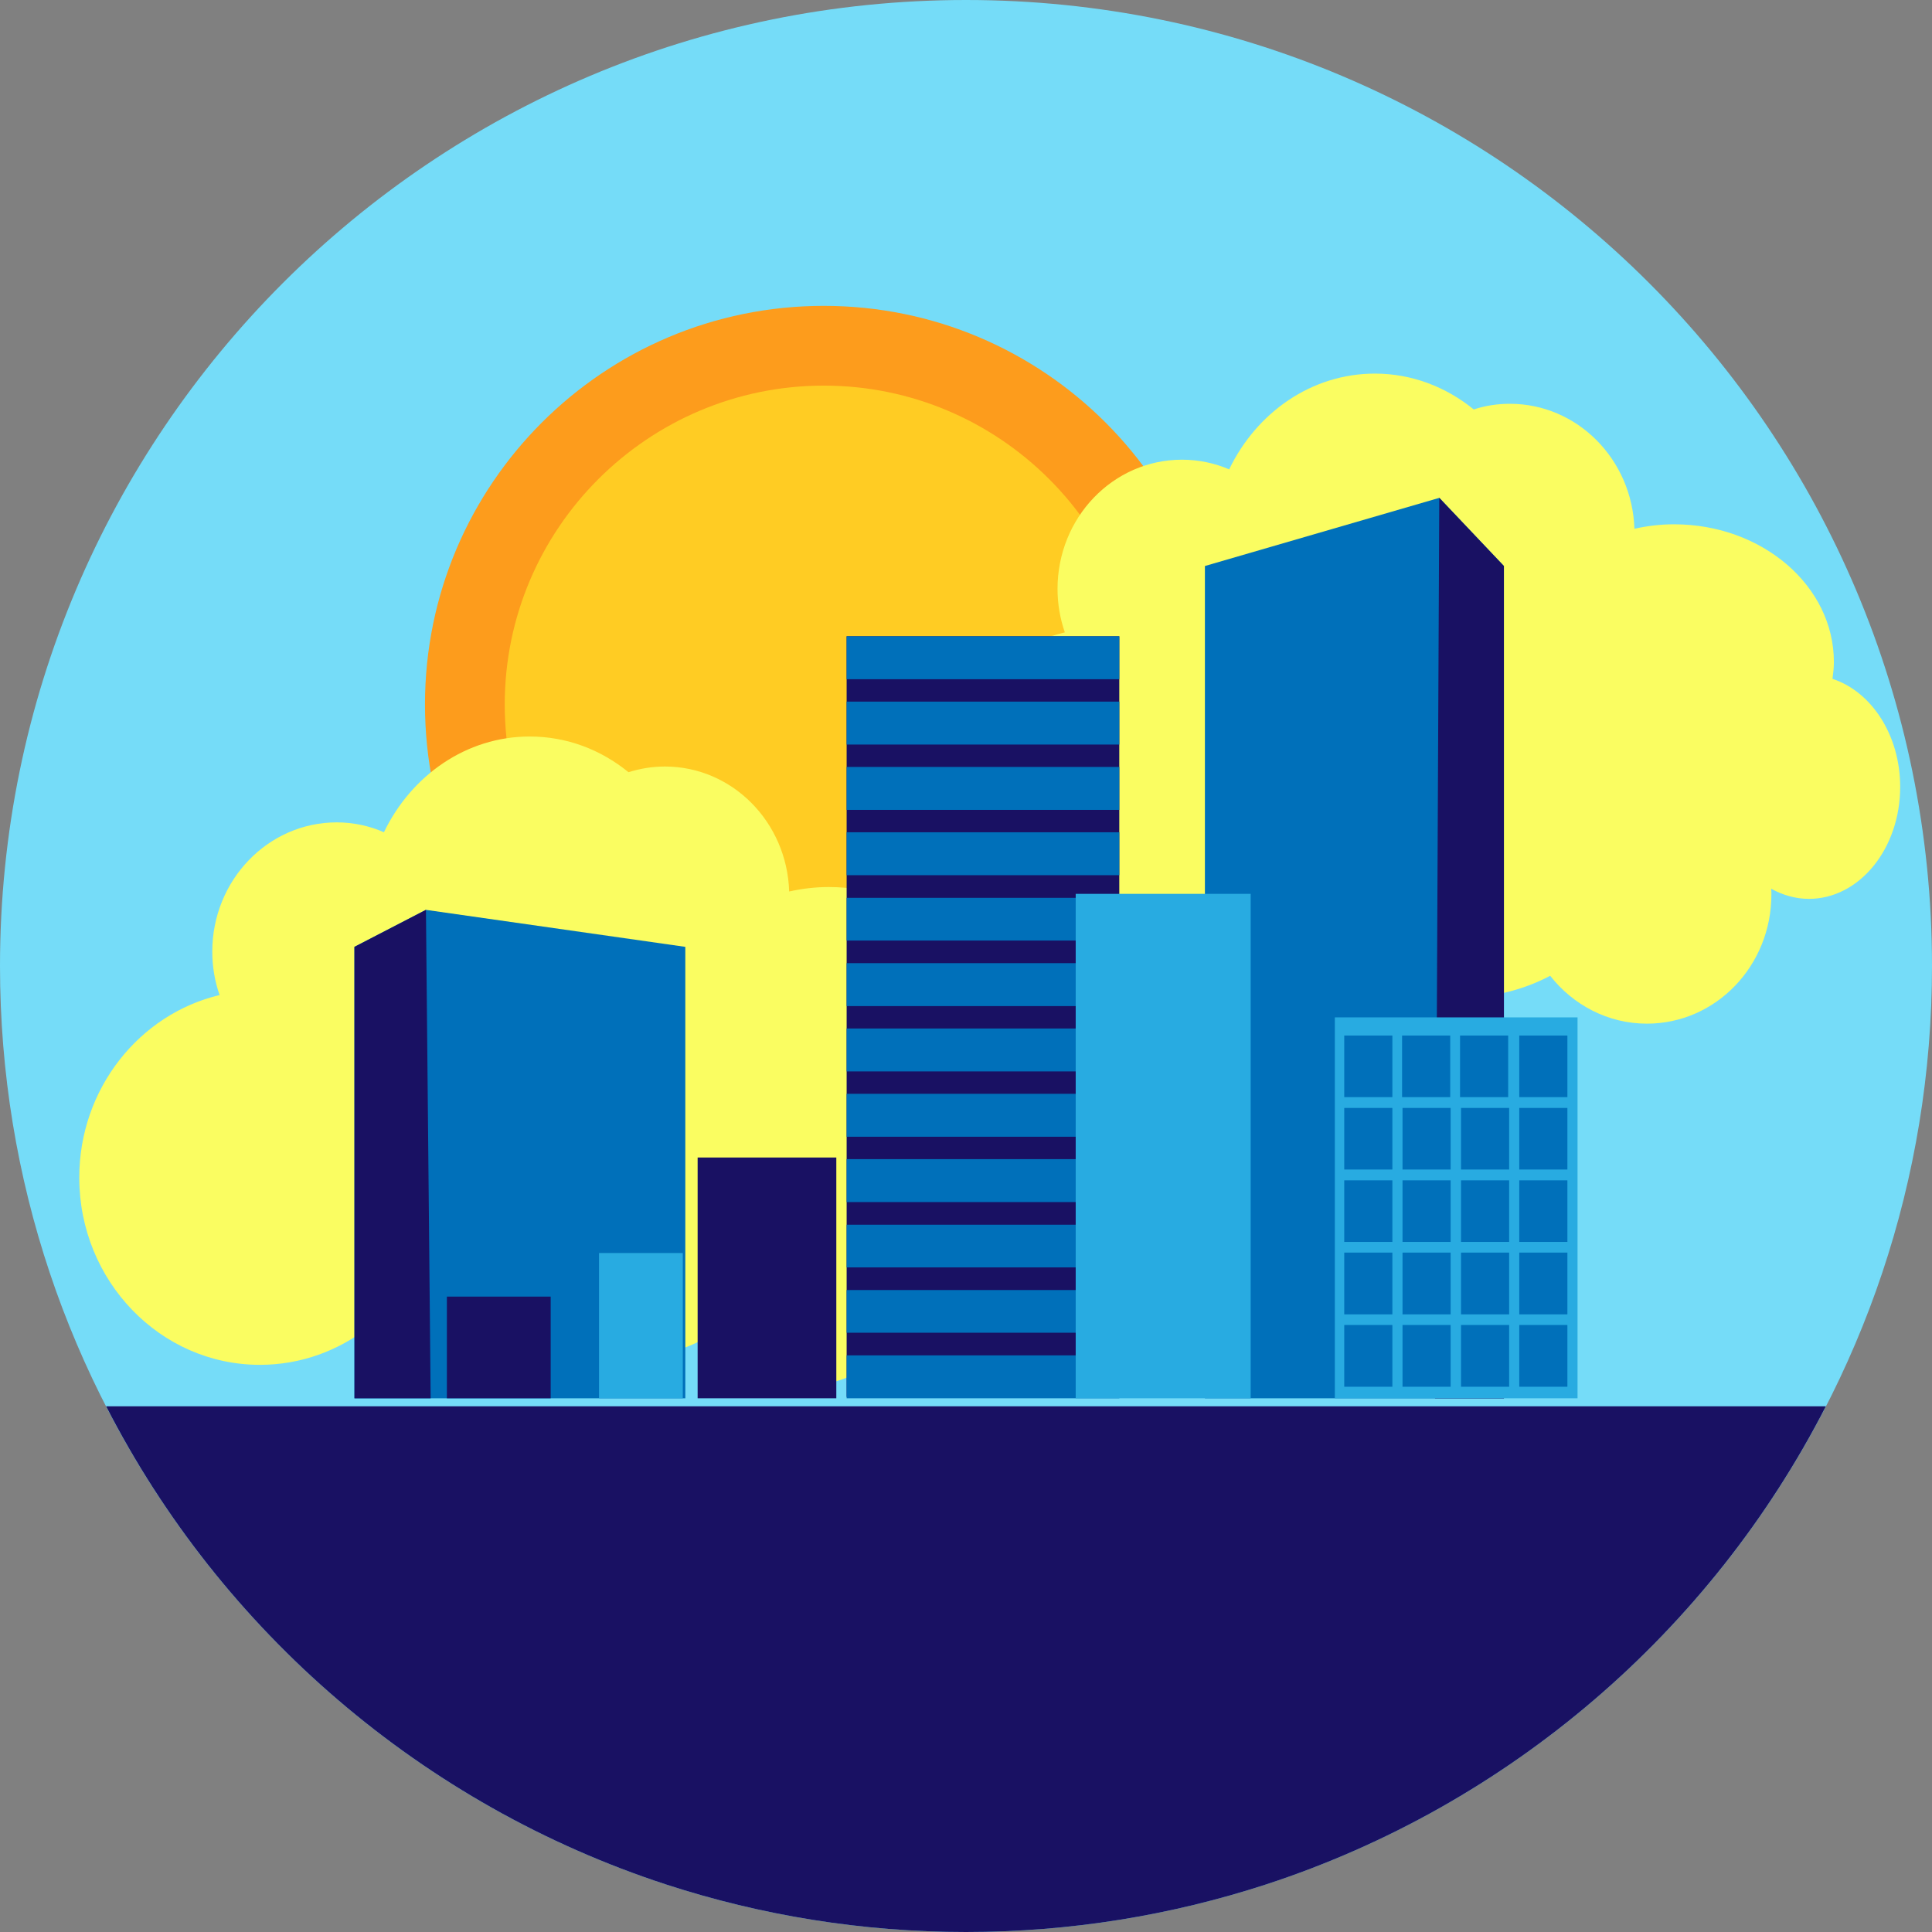 <?xml version="1.0" encoding="UTF-8" standalone="no"?>
<!-- Created with Inkscape (http://www.inkscape.org/) -->

<svg
   xmlns:dc="http://purl.org/dc/elements/1.1/"
   xmlns:cc="http://creativecommons.org/ns#"
   xmlns:rdf="http://www.w3.org/1999/02/22-rdf-syntax-ns#"
   xmlns:svg="http://www.w3.org/2000/svg"
   xmlns="http://www.w3.org/2000/svg"
   xmlns:sodipodi="http://sodipodi.sourceforge.net/DTD/sodipodi-0.dtd"
   xmlns:inkscape="http://www.inkscape.org/namespaces/inkscape"
   width="40"
   height="40"
   viewBox="0 0 40 40"
   id="svg9715"
   version="1.1"
   inkscape:version="0.91 r13725"
   sodipodi:docname="scene.svg">
  <rect x="0" y="0" width="40" height="40" fill="#808080" stroke="none"/>
  <defs
     id="defs9717" />
  <sodipodi:namedview
     id="base"
     pagecolor="#ffffff"
     bordercolor="#666666"
     borderopacity="1.0"
     inkscape:pageopacity="0.0"
     inkscape:pageshadow="2"
     inkscape:zoom="0.35"
     inkscape:cx="-1209.2858"
     inkscape:cy="491.42858"
     inkscape:document-units="px"
     inkscape:current-layer="layer1"
     showgrid="false"
     fit-margin-top="0"
     fit-margin-left="0"
     fit-margin-right="0"
     fit-margin-bottom="0"
     units="px"
     inkscape:window-width="1366"
     inkscape:window-height="705"
     inkscape:window-x="-8"
     inkscape:window-y="-8"
     inkscape:window-maximized="1" />
  <g
     inkscape:label="Layer 1"
     inkscape:groupmode="layer"
     id="layer1"
     transform="translate(-1097.143,-983.791)">
    <g
       id="surface103925"
       transform="matrix(1.25,0,0,1.25,1097.143,983.791)">
      <path
         id="path10266"
         d="M 16,0 C 7.164,0 0,7.164 0,16 0,23.105 4.633,29.129 11.039,31.215 12.602,31.723 14.27,32 16,32 17.73,32 19.398,31.723 20.961,31.215 27.367,29.129 32,23.105 32,16 32,7.164 24.836,0 16,0"
         style="fill:#75dcf8;fill-opacity:1;fill-rule:nonzero;stroke:none"
         inkscape:connector-curvature="0" />
      <path
         id="path10268"
         d="M 1.758,23.293 C 3.668,27.02 7,29.898 11.039,31.215 12.602,31.723 14.27,32 16,32 17.73,32 19.398,31.723 20.961,31.215 25,29.898 28.332,27.02 30.242,23.293 Z m 0,0"
         style="fill:#191163;fill-opacity:1;fill-rule:nonzero;stroke:none"
         inkscape:connector-curvature="0" />
      <path
         id="path10270"
         d="m 20.246,11.668 c 0,3.648 -2.953,6.605 -6.602,6.605 -3.648,0 -6.605,-2.957 -6.605,-6.605 0,-3.645 2.957,-6.602 6.605,-6.602 3.648,0 6.602,2.957 6.602,6.602"
         style="fill:#fd9c1c;fill-opacity:1;fill-rule:nonzero;stroke:none"
         inkscape:connector-curvature="0" />
      <path
         id="path10272"
         d="m 13.645,16.953 c -2.914,0 -5.285,-2.371 -5.285,-5.285 0,-2.91 2.371,-5.281 5.285,-5.281 2.914,0 5.281,2.371 5.281,5.281 0,2.914 -2.367,5.285 -5.281,5.285"
         style="fill:#ffcc23;fill-opacity:1;fill-rule:nonzero;stroke:none"
         inkscape:connector-curvature="0" />
      <path
         id="path10274"
         d="m 30.352,11.242 c 0.012,-0.09 0.023,-0.184 0.023,-0.277 0,-1.262 -1.188,-2.281 -2.648,-2.281 -0.227,0 -0.445,0.027 -0.656,0.074 C 27.035,7.609 26.125,6.688 25.008,6.688 c -0.207,0 -0.41,0.031 -0.598,0.094 C 23.953,6.41 23.387,6.188 22.773,6.188 c -1.051,0 -1.961,0.645 -2.414,1.586 -0.238,-0.102 -0.504,-0.16 -0.781,-0.16 -1.141,0 -2.062,0.957 -2.062,2.141 0,0.25 0.043,0.492 0.121,0.719 -1.332,0.316 -2.324,1.547 -2.324,3.023 0,1.711 1.34,3.102 2.992,3.102 1.352,0 2.496,-0.934 2.863,-2.211 0.406,1.238 1.602,2.137 3.016,2.137 0.539,0 1.051,-0.129 1.492,-0.363 0.379,0.484 0.957,0.793 1.602,0.793 1.141,0 2.062,-0.957 2.062,-2.141 0,-0.031 0,-0.062 -0.004,-0.094 0.191,0.105 0.402,0.168 0.625,0.168 0.836,0 1.512,-0.832 1.512,-1.855 0,-0.859 -0.477,-1.578 -1.121,-1.789"
         style="fill:#fafd61;fill-opacity:1;fill-rule:nonzero;stroke:none"
         inkscape:connector-curvature="0" />
      <path
         id="path10276"
         d="m 16.352,17.25 c 0.012,-0.09 0.023,-0.184 0.023,-0.277 0,-1.258 -1.188,-2.281 -2.648,-2.281 -0.227,0 -0.445,0.027 -0.656,0.074 -0.035,-1.148 -0.941,-2.07 -2.059,-2.07 -0.211,0 -0.414,0.035 -0.602,0.094 C 9.953,12.418 9.391,12.199 8.773,12.199 c -1.051,0 -1.961,0.645 -2.414,1.586 -0.238,-0.105 -0.504,-0.164 -0.781,-0.164 -1.141,0 -2.062,0.961 -2.062,2.141 0,0.254 0.043,0.496 0.121,0.719 -1.328,0.316 -2.324,1.551 -2.324,3.023 0,1.711 1.34,3.102 2.992,3.102 1.352,0 2.496,-0.93 2.867,-2.207 0.406,1.238 1.602,2.133 3.012,2.133 0.543,0 1.051,-0.129 1.496,-0.363 0.379,0.484 0.953,0.793 1.598,0.793 1.141,0 2.066,-0.957 2.066,-2.137 0,-0.035 -0.004,-0.066 -0.004,-0.098 0.188,0.105 0.398,0.168 0.621,0.168 0.836,0 1.512,-0.832 1.512,-1.855 C 17.473,18.184 17,17.465 16.352,17.25"
         style="fill:#fafd61;fill-opacity:1;fill-rule:nonzero;stroke:none"
         inkscape:connector-curvature="0" />
      <path
         id="path10278"
         d="m 24.91,23.16 -4.953,0 0,-13.785 3.883,-1.129 1.07,1.129 z m 0,0"
         style="fill:#0070ba;fill-opacity:1;fill-rule:nonzero;stroke:none"
         inkscape:connector-curvature="0" />
      <path
         id="path10280"
         d="m 24.91,23.16 -1.141,0 0.07,-14.914 1.07,1.129 z m 0,0"
         style="fill:#191163;fill-opacity:1;fill-rule:nonzero;stroke:none"
         inkscape:connector-curvature="0" />
      <path
         id="path10282"
         d="m 5.871,23.16 5.48,0 0,-7.477 -4.297,-0.613 -1.184,0.613 z m 0,0"
         style="fill:#0070ba;fill-opacity:1;fill-rule:nonzero;stroke:none"
         inkscape:connector-curvature="0" />
      <path
         id="path10284"
         d="m 5.871,23.16 1.262,0 -0.078,-8.09 -1.184,0.613 z m 0,0"
         style="fill:#191163;fill-opacity:1;fill-rule:nonzero;stroke:none"
         inkscape:connector-curvature="0" />
      <path
         id="path10286"
         d="m 18.539,23.137 -4.516,0 0,-12.598 4.516,0 z m 0,0"
         style="fill:#191163;fill-opacity:1;fill-rule:nonzero;stroke:none"
         inkscape:connector-curvature="0" />
      <path
         id="path10288"
         d="m 18.539,23.16 -4.516,0 0,-0.711 4.516,0 z m 0,0"
         style="fill:#0070ba;fill-opacity:1;fill-rule:nonzero;stroke:none"
         inkscape:connector-curvature="0" />
      <path
         id="path10290"
         d="m 18.539,22.074 -4.516,0 0,-0.707 4.516,0 z m 0,0"
         style="fill:#0070ba;fill-opacity:1;fill-rule:nonzero;stroke:none"
         inkscape:connector-curvature="0" />
      <path
         id="path10292"
         d="m 18.539,20.992 -4.516,0 0,-0.707 4.516,0 z m 0,0"
         style="fill:#0070ba;fill-opacity:1;fill-rule:nonzero;stroke:none"
         inkscape:connector-curvature="0" />
      <path
         id="path10294"
         d="m 18.539,19.91 -4.516,0 0,-0.711 4.516,0 z m 0,0"
         style="fill:#0070ba;fill-opacity:1;fill-rule:nonzero;stroke:none"
         inkscape:connector-curvature="0" />
      <path
         id="path10296"
         d="m 18.539,18.828 -4.516,0 0,-0.711 4.516,0 z m 0,0"
         style="fill:#0070ba;fill-opacity:1;fill-rule:nonzero;stroke:none"
         inkscape:connector-curvature="0" />
      <path
         id="path10298"
         d="m 18.539,17.746 -4.516,0 0,-0.711 4.516,0 z m 0,0"
         style="fill:#0070ba;fill-opacity:1;fill-rule:nonzero;stroke:none"
         inkscape:connector-curvature="0" />
      <path
         id="path10300"
         d="m 18.539,16.664 -4.516,0 0,-0.711 4.516,0 z m 0,0"
         style="fill:#0070ba;fill-opacity:1;fill-rule:nonzero;stroke:none"
         inkscape:connector-curvature="0" />
      <path
         id="path10302"
         d="m 18.539,15.578 -4.516,0 0,-0.707 4.516,0 z m 0,0"
         style="fill:#0070ba;fill-opacity:1;fill-rule:nonzero;stroke:none"
         inkscape:connector-curvature="0" />
      <path
         id="path10304"
         d="m 18.539,14.496 -4.516,0 0,-0.711 4.516,0 z m 0,0"
         style="fill:#0070ba;fill-opacity:1;fill-rule:nonzero;stroke:none"
         inkscape:connector-curvature="0" />
      <path
         id="path10306"
         d="m 18.539,13.414 -4.516,0 0,-0.711 4.516,0 z m 0,0"
         style="fill:#0070ba;fill-opacity:1;fill-rule:nonzero;stroke:none"
         inkscape:connector-curvature="0" />
      <path
         id="path10308"
         d="m 18.539,12.332 -4.516,0 0,-0.711 4.516,0 z m 0,0"
         style="fill:#0070ba;fill-opacity:1;fill-rule:nonzero;stroke:none"
         inkscape:connector-curvature="0" />
      <path
         id="path10310"
         d="m 18.539,11.25 -4.516,0 0,-0.711 4.516,0 z m 0,0"
         style="fill:#0070ba;fill-opacity:1;fill-rule:nonzero;stroke:none"
         inkscape:connector-curvature="0" />
      <path
         id="path10312"
         d="m 13.852,23.16 -2.297,0 0,-3.988 2.297,0 z m 0,0"
         style="fill:#191163;fill-opacity:1;fill-rule:nonzero;stroke:none"
         inkscape:connector-curvature="0" />
      <path
         id="path10314"
         d="m 11.309,23.16 -1.387,0 0,-2.406 1.387,0 z m 0,0"
         style="fill:#28abe1;fill-opacity:1;fill-rule:nonzero;stroke:none"
         inkscape:connector-curvature="0" />
      <path
         id="path10316"
         d="m 26.129,23.16 -4.02,0 0,-6.309 4.02,0 z m 0,0"
         style="fill:#28abe1;fill-opacity:1;fill-rule:nonzero;stroke:none"
         inkscape:connector-curvature="0" />
      <path
         id="path10318"
         d="m 23.062,19.371 -0.797,0 0,-1.02 0.797,0 z m 0,0"
         style="fill:#0070ba;fill-opacity:1;fill-rule:nonzero;stroke:none"
         inkscape:connector-curvature="0" />
      <path
         id="path10320"
         d="m 24.027,19.371 -0.797,0 0,-1.02 0.797,0 z m 0,0"
         style="fill:#0070ba;fill-opacity:1;fill-rule:nonzero;stroke:none"
         inkscape:connector-curvature="0" />
      <path
         id="path10322"
         d="m 24.996,19.371 -0.797,0 0,-1.02 0.797,0 z m 0,0"
         style="fill:#0070ba;fill-opacity:1;fill-rule:nonzero;stroke:none"
         inkscape:connector-curvature="0" />
      <path
         id="path10324"
         d="m 25.961,19.371 -0.797,0 0,-1.02 0.797,0 z m 0,0"
         style="fill:#0070ba;fill-opacity:1;fill-rule:nonzero;stroke:none"
         inkscape:connector-curvature="0" />
      <path
         id="path10326"
         d="m 23.062,18.172 -0.797,0 0,-1.02 0.797,0 z m 0,0"
         style="fill:#0070ba;fill-opacity:1;fill-rule:nonzero;stroke:none"
         inkscape:connector-curvature="0" />
      <path
         id="path10328"
         d="m 24.02,18.172 -0.797,0 0,-1.02 0.797,0 z m 0,0"
         style="fill:#0070ba;fill-opacity:1;fill-rule:nonzero;stroke:none"
         inkscape:connector-curvature="0" />
      <path
         id="path10330"
         d="m 24.98,18.172 -0.797,0 0,-1.02 0.797,0 z m 0,0"
         style="fill:#0070ba;fill-opacity:1;fill-rule:nonzero;stroke:none"
         inkscape:connector-curvature="0" />
      <path
         id="path10332"
         d="m 25.961,18.172 -0.797,0 0,-1.02 0.797,0 z m 0,0"
         style="fill:#0070ba;fill-opacity:1;fill-rule:nonzero;stroke:none"
         inkscape:connector-curvature="0" />
      <path
         id="path10334"
         d="m 23.062,20.57 -0.797,0 0,-1.02 0.797,0 z m 0,0"
         style="fill:#0070ba;fill-opacity:1;fill-rule:nonzero;stroke:none"
         inkscape:connector-curvature="0" />
      <path
         id="path10336"
         d="m 24.027,20.57 -0.797,0 0,-1.02 0.797,0 z m 0,0"
         style="fill:#0070ba;fill-opacity:1;fill-rule:nonzero;stroke:none"
         inkscape:connector-curvature="0" />
      <path
         id="path10338"
         d="m 24.996,20.57 -0.797,0 0,-1.02 0.797,0 z m 0,0"
         style="fill:#0070ba;fill-opacity:1;fill-rule:nonzero;stroke:none"
         inkscape:connector-curvature="0" />
      <path
         id="path10340"
         d="m 25.961,20.57 -0.797,0 0,-1.02 0.797,0 z m 0,0"
         style="fill:#0070ba;fill-opacity:1;fill-rule:nonzero;stroke:none"
         inkscape:connector-curvature="0" />
      <path
         id="path10342"
         d="m 23.062,21.77 -0.797,0 0,-1.023 0.797,0 z m 0,0"
         style="fill:#0070ba;fill-opacity:1;fill-rule:nonzero;stroke:none"
         inkscape:connector-curvature="0" />
      <path
         id="path10344"
         d="m 24.027,21.77 -0.797,0 0,-1.023 0.797,0 z m 0,0"
         style="fill:#0070ba;fill-opacity:1;fill-rule:nonzero;stroke:none"
         inkscape:connector-curvature="0" />
      <path
         id="path10346"
         d="m 24.996,21.77 -0.797,0 0,-1.023 0.797,0 z m 0,0"
         style="fill:#0070ba;fill-opacity:1;fill-rule:nonzero;stroke:none"
         inkscape:connector-curvature="0" />
      <path
         id="path10348"
         d="m 25.961,21.77 -0.797,0 0,-1.023 0.797,0 z m 0,0"
         style="fill:#0070ba;fill-opacity:1;fill-rule:nonzero;stroke:none"
         inkscape:connector-curvature="0" />
      <path
         id="path10350"
         d="m 23.062,22.969 -0.797,0 0,-1.023 0.797,0 z m 0,0"
         style="fill:#0070ba;fill-opacity:1;fill-rule:nonzero;stroke:none"
         inkscape:connector-curvature="0" />
      <path
         id="path10352"
         d="m 24.027,22.969 -0.797,0 0,-1.023 0.797,0 z m 0,0"
         style="fill:#0070ba;fill-opacity:1;fill-rule:nonzero;stroke:none"
         inkscape:connector-curvature="0" />
      <path
         id="path10354"
         d="m 24.996,22.969 -0.797,0 0,-1.023 0.797,0 z m 0,0"
         style="fill:#0070ba;fill-opacity:1;fill-rule:nonzero;stroke:none"
         inkscape:connector-curvature="0" />
      <path
         id="path10356"
         d="m 25.961,22.969 -0.797,0 0,-1.023 0.797,0 z m 0,0"
         style="fill:#0070ba;fill-opacity:1;fill-rule:nonzero;stroke:none"
         inkscape:connector-curvature="0" />
      <path
         id="path10358"
         d="m 20.715,23.16 -2.898,0 0,-8.355 2.898,0 z m 0,0"
         style="fill:#28abe1;fill-opacity:1;fill-rule:nonzero;stroke:none"
         inkscape:connector-curvature="0" />
      <path
         id="path10360"
         d="m 9.121,23.16 -1.719,0 0,-1.684 1.719,0 z m 0,0"
         style="fill:#191163;fill-opacity:1;fill-rule:nonzero;stroke:none"
         inkscape:connector-curvature="0" />
    </g>
  </g>
</svg>
